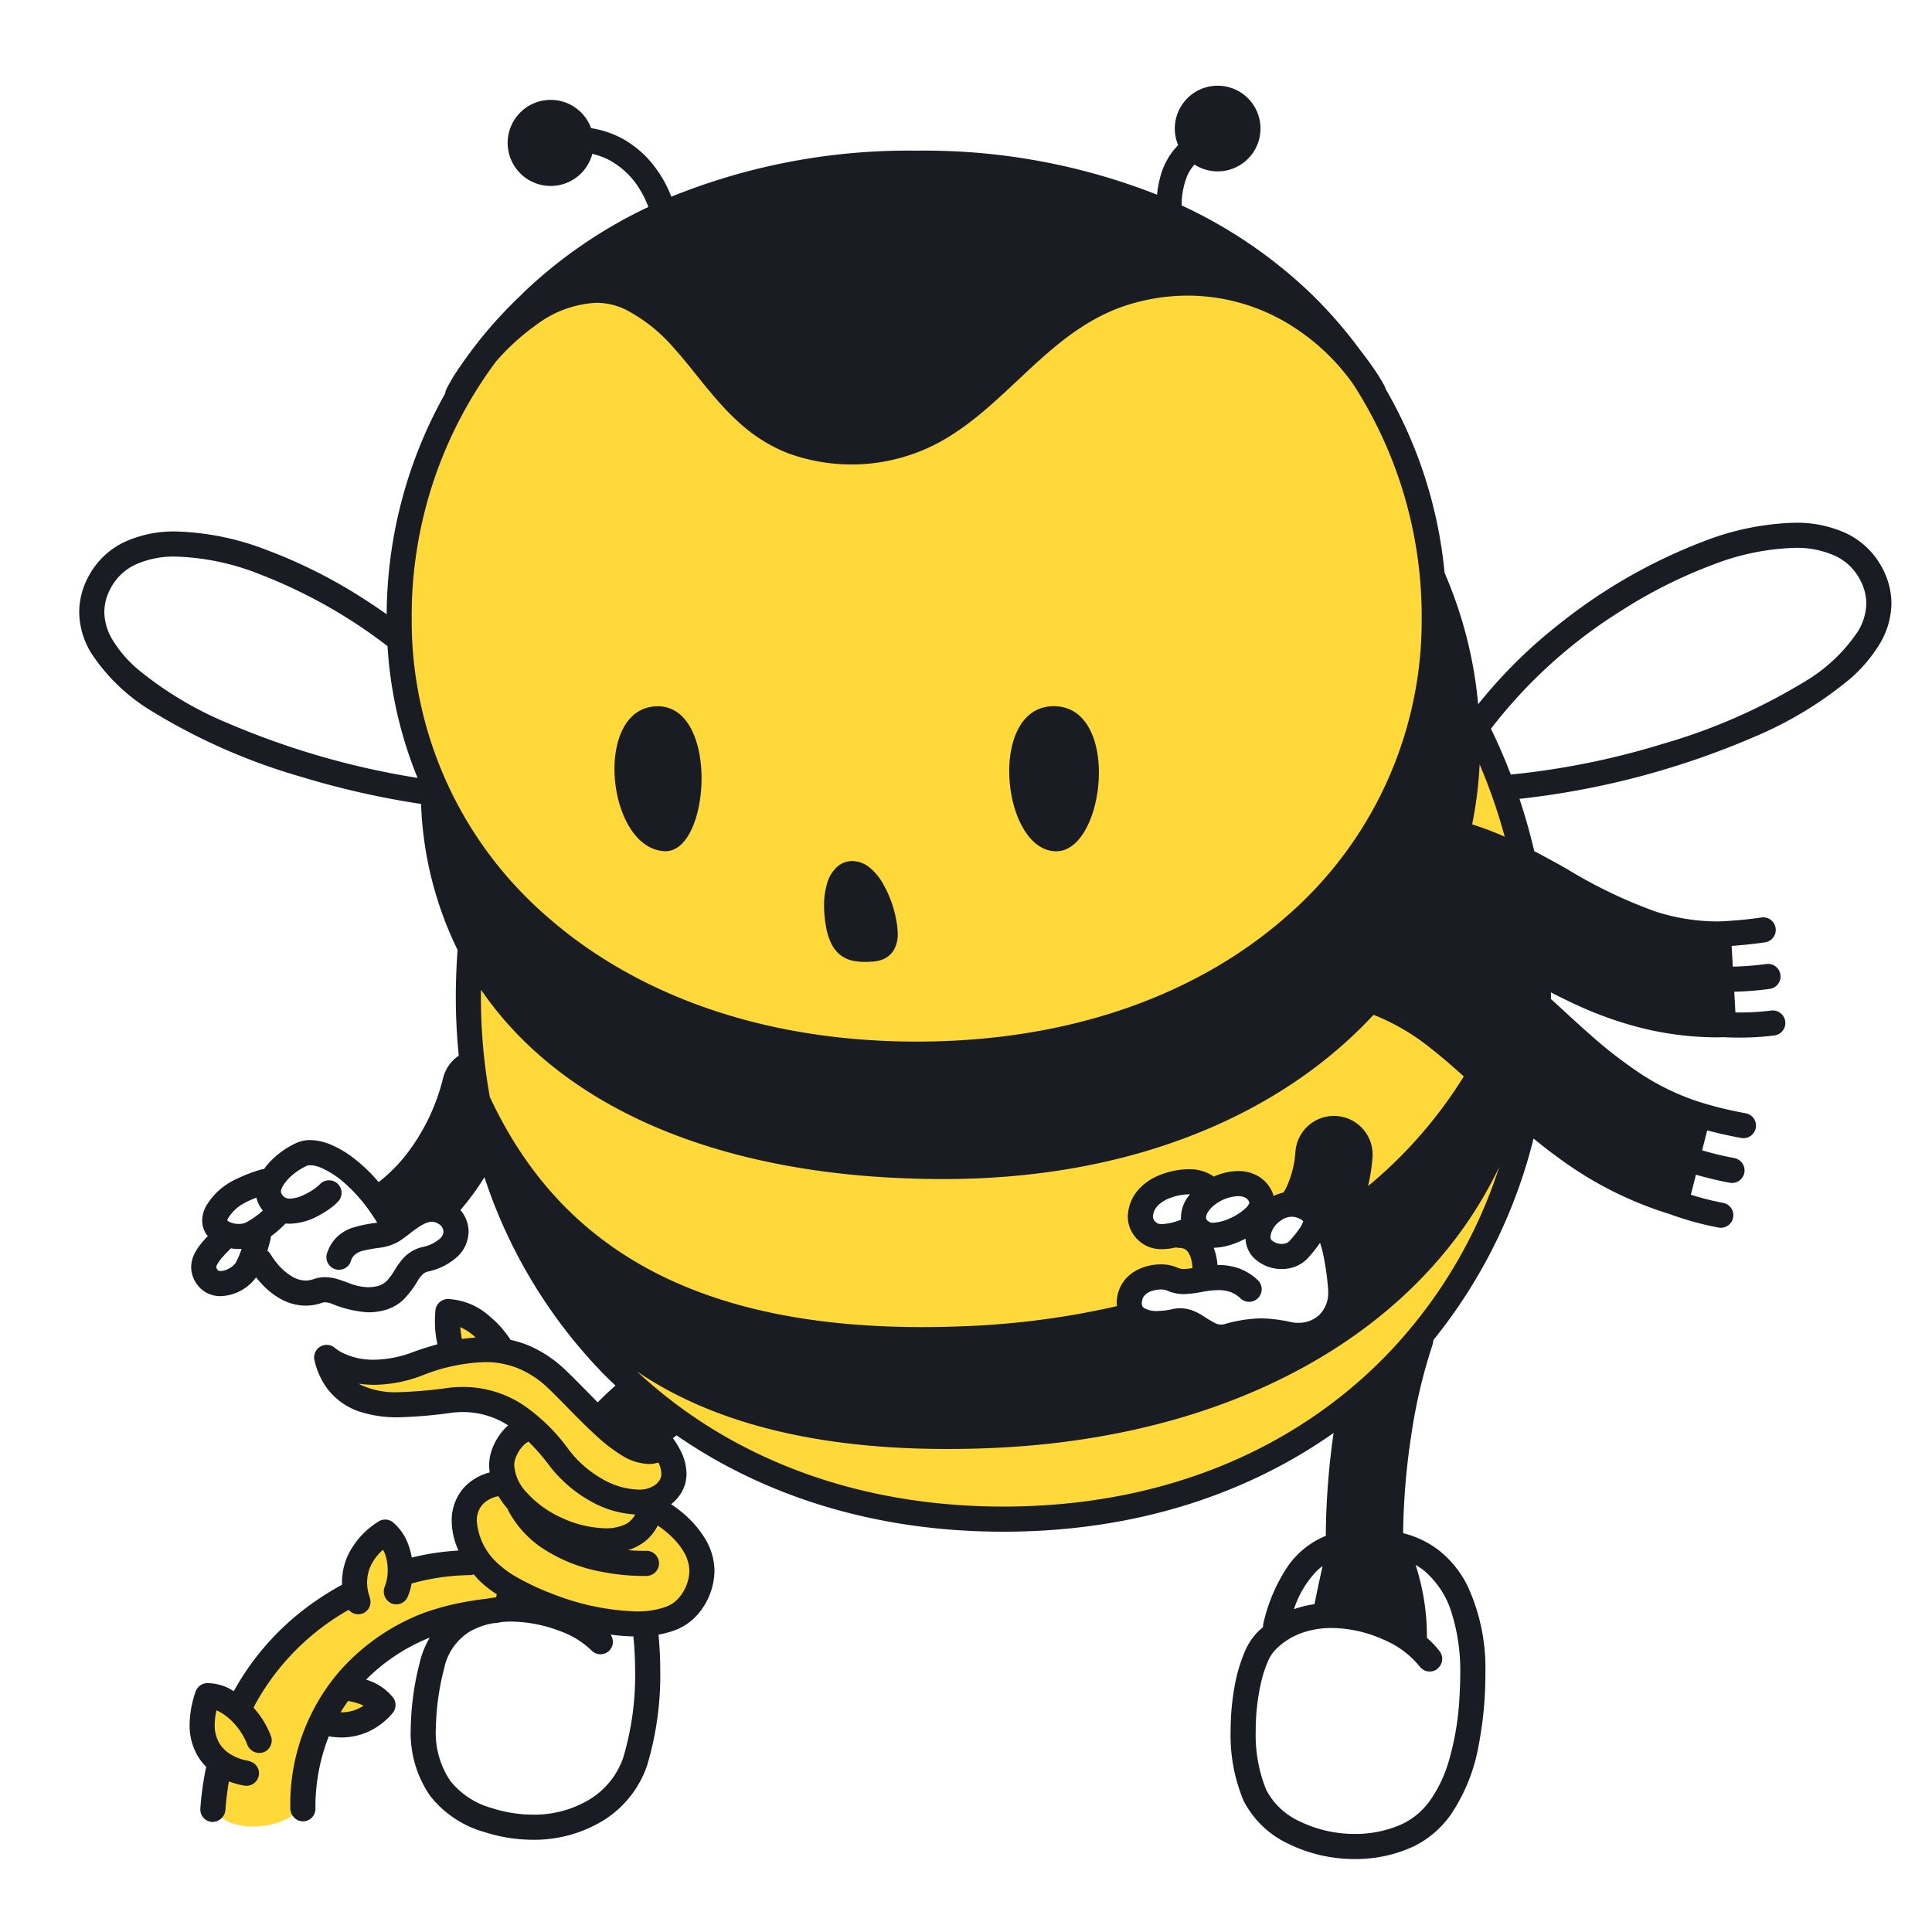 <svg xmlns="http://www.w3.org/2000/svg" width="200" height="200" fill="none"><g fill="#FFD93A"><path d="M41.41 162.96a5.334 5.334 0 0 0-1.536-4.354c-3.109 2.055-3.316 4.565-3.11 6.015a23.83 23.83 0 0 0-12.253 12.261 4.81 4.81 0 0 0-3.032-1.343c-1.271 3.789-.12 5.799 1.272 6.863a35.105 35.105 0 0 0-.633 4.327c.64 3.667 8.837 2.667 9.397-.416a30.53 30.53 0 0 1 2.144-7.966 5.684 5.684 0 0 0 5.987-1.845 5.807 5.807 0 0 0-3.858-1.774 19.491 19.491 0 0 1 7.043-5.832 22.456 22.456 0 0 1 9.037-2.25l.64-2-5.039-2.667c-2.05.101-4.081.43-6.058.981ZM148.294 67.864c.109-1.257.179-2.524.179-3.808 0-24.892-19.103-47.16-53.577-47.16-34.475 0-53.577 22.268-53.577 47.16a41.591 41.591 0 0 0 8.587 25.519 65.179 65.179 0 0 0-1.42 13.621c0 29.86 21.598 54.065 55.385 54.065s55.386-24.205 55.386-54.065c0-13.03-3.763-25.46-10.963-35.332Zm-14.995 70.158c-2.155-.512-6.543.93-8.379.151-1.835-.779-3.226-1.832-5.289-1.39a2.934 2.934 0 0 1-3.352-1.202 2.946 2.946 0 0 1-.446-1.184c-.342-1.734 2.752-2.398 4.98-2.099 2.227.3 3.105-.456 3.105-.456s.205-.846-.781-2.921c-.986-2.076-5.456-.132-6.143-2.554-.513-1.809 1.716-3.054 4.131-3.932 2.416-.879 3.259.87 3.259.87s.23-.387 3.145-.5c2.915-.112 2.383 2.461 2.383 2.461a10.059 10.059 0 0 1 4.314-.479c2.517.243 3.153 5.967 3.85 8.893.698 2.925-2.622 4.853-4.777 4.342Z"/><path d="m68.013 156.338-.702-.123c.058-.294.095-.592.11-.891a3.404 3.404 0 0 0 1.15-.542c2.416-1.831.5-4.465.083-5.078-2.75 2.308-7.084-3.162-10.917-6.847a10.588 10.588 0 0 0-5.707-2.995c-1.174-2.108-3.583-4.123-5.66-4.086a9.72 9.72 0 0 0 .534 4.312 26.759 26.759 0 0 0-3.667 1.089c-6.25 2.313-9.417-.659-9.417-.659 1.5 6.272 8.477 4.924 12.834 4.431a10.355 10.355 0 0 1 4.459.447 10.358 10.358 0 0 1 3.852 2.292 4.353 4.353 0 0 0-2.785 2.733 4.01 4.01 0 0 0 .205 3.178l-.539-.095c-4.75.667-4.833 5.584-1.333 9.167 3.5 3.584 17.45 8.194 20.937 3.354 4.084-5.666-3.437-9.687-3.437-9.687Z"/></g><g fill="#191C22"><path d="M191.134 55.214a12.21 12.21 0 0 0-5.365-1.099c-3.2.094-6.359.737-9.341 1.901a55.839 55.839 0 0 0-14.806 8.417 51.23 51.23 0 0 0-8.6 8.469l-.004-.008a44.296 44.296 0 0 0-3.474-13.592 46.683 46.683 0 0 0-6.09-19.01l-.004-.02a1.357 1.357 0 0 0-.06-.175c-.049-.115-.075-.161-.121-.25a19.856 19.856 0 0 0-1.059-1.695 37.153 37.153 0 0 0-1.45-1.966 45.775 45.775 0 0 0-5.251-5.984 49.134 49.134 0 0 0-13.182-8.935l-.001-.104c.004-1 .193-1.989.556-2.92.189-.442.451-.849.775-1.204a4.434 4.434 0 1 0-1.695-2.017 7.404 7.404 0 0 0-1.895 3.467 11.058 11.058 0 0 0-.289 1.665 65.638 65.638 0 0 0-24.883-4.557 65.378 65.378 0 0 0-25.399 4.764 12.51 12.51 0 0 0-1.878-3.296 10.555 10.555 0 0 0-3.201-2.722 10.167 10.167 0 0 0-3.225-1.077 4.455 4.455 0 1 0 .124 2.663 7.468 7.468 0 0 1 1.857.697 8.456 8.456 0 0 1 3.181 3.183 10.063 10.063 0 0 1 .765 1.616 49.049 49.049 0 0 0-12.838 8.777c-.147.14-.284.289-.429.431a44.4 44.4 0 0 0-6.16 7.22 17.755 17.755 0 0 0-1.51 2.493h.001l-.01.021a1.27 1.27 0 0 0-.092.368 47.093 47.093 0 0 0-6.052 22.855 61.13 61.13 0 0 0-2.462-1.654 52.506 52.506 0 0 0-9.997-5.016 27.918 27.918 0 0 0-9.34-1.9 12.21 12.21 0 0 0-5.365 1.097 8.18 8.18 0 0 0-3.755 3.657 7.761 7.761 0 0 0-.91 3.59 8.306 8.306 0 0 0 1.209 4.191 19.52 19.52 0 0 0 6.382 6.11 62.573 62.573 0 0 0 15.392 6.752 87.19 87.19 0 0 0 12.406 2.807 37.364 37.364 0 0 0 3.78 15.117 68.088 68.088 0 0 0-.184 4.856c0 2.055.108 4.082.306 6.081a3.971 3.971 0 0 0-1.626 2.339 21.085 21.085 0 0 1-3.816 7.907 16.335 16.335 0 0 1-2.851 2.847 16.926 16.926 0 0 0-2.766-2.618 10.608 10.608 0 0 0-2.154-1.247 5.664 5.664 0 0 0-2.16-.483 3.463 3.463 0 0 0-1.419.288 8.942 8.942 0 0 0-2.772 1.976 6.93 6.93 0 0 0-.602.742c-.077 0-.155.008-.23.023-1.092.307-2.146.731-3.146 1.264a6.933 6.933 0 0 0-2.46 2.289 3.197 3.197 0 0 0-.56 1.736c0 .51.152 1.008.437 1.43.046.067.1.121.15.182-.276.29-.539.578-.77.873-.261.325-.483.68-.66 1.057-.19.406-.292.848-.296 1.297.01.657.233 1.294.635 1.814.29.396.677.711 1.124.915.405.18.844.272 1.288.268a4.742 4.742 0 0 0 3.672-1.949c.24.306.497.598.77.876a7.838 7.838 0 0 0 1.8 1.376 5.36 5.36 0 0 0 2.562.679 5.134 5.134 0 0 0 1.701-.295.88.88 0 0 1 .301-.05c.205.007.408.044.602.109 1.224.525 2.527.839 3.855.929.436 0 .87-.043 1.298-.127a4.723 4.723 0 0 0 2.285-1.105 9.955 9.955 0 0 0 1.623-2.144c.136-.218.3-.416.488-.59.145-.127.32-.216.509-.258a6.452 6.452 0 0 0 3.074-1.565 3.597 3.597 0 0 0 1.129-2.566 3.454 3.454 0 0 0-.843-2.233 27.414 27.414 0 0 0 2.461-3.356c.01-.015.017-.03.025-.045a52.829 52.829 0 0 0 12.431 20.475c.369.374.755.732 1.135 1.096a32.37 32.37 0 0 0-1.836 1.734c-1.069-1.067-2.16-2.207-3.243-3.248a12.726 12.726 0 0 0-3.94-2.646 11.058 11.058 0 0 0-1.84-.569 10.83 10.83 0 0 0-2.223-2.489 6.916 6.916 0 0 0-4.207-1.74l-.095.001a1.304 1.304 0 0 0-1.258 1.188c-.034.385-.05.759-.05 1.121-.002.798.084 1.595.255 2.374-.81.225-1.634.48-2.494.797-1.3.507-2.68.778-4.074.801a7.232 7.232 0 0 1-3.11-.646 4.818 4.818 0 0 1-.725-.415l-.154-.117-.024-.02-.002.002a1.291 1.291 0 0 0-.741-.335 1.294 1.294 0 0 0-1.332.783c-.11.256-.133.54-.068.811a7.883 7.883 0 0 0 1.326 2.93 6.927 6.927 0 0 0 3.414 2.403c1.286.401 2.629.592 3.976.564a48.503 48.503 0 0 0 5.528-.477c.374-.043.75-.065 1.126-.065a8.605 8.605 0 0 1 4.683 1.382c-.069.06-.14.114-.206.178a6.189 6.189 0 0 0-1.432 2.208 4.758 4.758 0 0 0-.273 2.48 5.498 5.498 0 0 0-2.68 1.585 5.09 5.09 0 0 0-1.255 3.449 7.586 7.586 0 0 0 .7 3.053c-1.63.092-3.25.336-4.836.728a7.245 7.245 0 0 0-.356-1.343 5.474 5.474 0 0 0-1.558-2.284 1.298 1.298 0 0 0-1.555-.091 8.594 8.594 0 0 0-2.996 3.19 6.756 6.756 0 0 0-.757 3.115c0 .077.006.148.009.222a29.76 29.76 0 0 0-4.096 2.682 27.294 27.294 0 0 0-7.11 8.334l-.005.008c-.171-.101-.335-.215-.514-.301a5.07 5.07 0 0 0-2.188-.532h-.056a1.297 1.297 0 0 0-1.198.886 10.74 10.74 0 0 0-.617 3.403 6.233 6.233 0 0 0 .917 3.379c.23.36.498.694.8.995a32.045 32.045 0 0 0-.605 4.319 1.301 1.301 0 0 0 1.205 1.388 1.358 1.358 0 0 0 1.388-1.205 30.23 30.23 0 0 1 .365-2.996 7.304 7.304 0 0 0 1.668.446 1.299 1.299 0 0 0 1.44-1.142 1.282 1.282 0 0 0-.83-1.339c-.096-.046-.199-.08-.304-.099v-.002a5.13 5.13 0 0 1-1.858-.7 3.403 3.403 0 0 1-1.097-1.095 3.655 3.655 0 0 1-.49-1.949c.009-.495.07-.987.18-1.47.053.023.101.032.155.058a5.837 5.837 0 0 1 1.803 1.444 6.788 6.788 0 0 1 1.241 2.059 1.337 1.337 0 0 0 1.665.78 1.3 1.3 0 0 0 .78-1.665 9.364 9.364 0 0 0-1.803-2.96c.08-.152.154-.309.236-.458a25.183 25.183 0 0 1 9.617-9.669 1.273 1.273 0 0 0 2.149-.306c.115-.268.134-.568.054-.849l.011-.005-.011.003a1.224 1.224 0 0 0-.046-.2l.002-.001-.039-.105a4.274 4.274 0 0 1-.218-1.358 4.14 4.14 0 0 1 .468-1.922 5.35 5.35 0 0 1 1.174-1.471c.07.121.134.247.19.376a5.02 5.02 0 0 1 .299 1.738c.008.591-.1 1.178-.317 1.729a1.356 1.356 0 0 0 .694 1.702 1.3 1.3 0 0 0 1.702-.693c.181-.437.314-.892.397-1.358a23.32 23.32 0 0 1 6.068-.872c.125-.007.248-.032.365-.074.172.202.348.403.538.598a10.976 10.976 0 0 0 1.851 1.462l-.042.178-.03.132a12.19 12.19 0 0 0-.85.131c-.42.049-.959.119-1.585.22-1.683.253-3.339.663-4.946 1.224a22.088 22.088 0 0 0-8.972 6.249 21.065 21.065 0 0 0-4.953 14.071c.006.25.087.494.232.698a1.274 1.274 0 0 0 1.987.221 1.3 1.3 0 0 0 .38-.919 19.938 19.938 0 0 1 1.384-7.5c.422.072.85.111 1.277.115a6.772 6.772 0 0 0 2.707-.549 7.252 7.252 0 0 0 2.608-1.96 1.3 1.3 0 0 0 .073-1.606 5.562 5.562 0 0 0-2.794-1.866l-.013-.003a19.628 19.628 0 0 1 6.593-4.355 9.435 9.435 0 0 0-1.047 2.624 29.048 29.048 0 0 0-.921 6.742 11.477 11.477 0 0 0 1.991 6.996 10.874 10.874 0 0 0 5.66 3.777c1.614.52 3.299.787 4.994.791a13.69 13.69 0 0 0 7.216-1.953 10.805 10.805 0 0 0 4.603-5.73 32.323 32.323 0 0 0 1.364-9.82c0-1.257-.06-2.515-.183-3.735.483-.081.959-.2 1.423-.356a5.893 5.893 0 0 0 2.915-2.073 7.046 7.046 0 0 0 1.46-4.141 6.542 6.542 0 0 0-.895-3.237 10.893 10.893 0 0 0-2.785-3.106c-.297-.231-.57-.425-.808-.585a4.349 4.349 0 0 0 1.195-1.445c.264-.535.4-1.124.397-1.721a5.362 5.362 0 0 0-.591-2.329 9.596 9.596 0 0 0-.749-1.248c-.02-.031-.048-.056-.071-.084.125-.102.25-.204.378-.303 9.09 6.289 20.57 9.979 33.836 9.975 13.437.004 25.04-3.782 34.184-10.22a78.09 78.09 0 0 0-.808 10.648 8.948 8.948 0 0 0-3.982 3.222 17.662 17.662 0 0 0-2.494 5.913 1.213 1.213 0 0 0-.015.307c-.23.199-.458.401-.674.627a6.65 6.65 0 0 0-1.203 1.882 16.374 16.374 0 0 0-1.099 3.781 25.694 25.694 0 0 0-.386 4.456 17.535 17.535 0 0 0 1.336 7.22 9.911 9.911 0 0 0 4.687 4.492 15.535 15.535 0 0 0 6.84 1.559 14.252 14.252 0 0 0 5.971-1.257c1.586-.75 2.95-1.9 3.956-3.336a18.62 18.62 0 0 0 2.891-7.196c.462-2.412.694-4.862.693-7.318v-.181c.08-3.091-.55-6.16-1.84-8.97a10.829 10.829 0 0 0-2.931-3.667 9.974 9.974 0 0 0-3.744-1.808c.04-3.449.33-6.89.867-10.297a54.382 54.382 0 0 1 2.088-8.932c.087-.25.148-.508.183-.771a53.752 53.752 0 0 0 10.362-20.853 55.113 55.113 0 0 0 3.079 2.355 38.042 38.042 0 0 0 10.978 5.452 31.914 31.914 0 0 0 5.108 1.411 1.297 1.297 0 0 0 1.321-.591 1.308 1.308 0 0 0 .165-.983 1.277 1.277 0 0 0-.209-.463 1.31 1.31 0 0 0-.847-.527l-.015-.003a28.937 28.937 0 0 1-3.294-.836l.525-2.071c2.012.576 3.49.83 3.524.836a1.298 1.298 0 0 0 1.27-2.031 1.298 1.298 0 0 0-.836-.532l-.081-.014a35.213 35.213 0 0 1-3.238-.78l.524-2.066c2.005.523 3.505.781 3.531.786a1.297 1.297 0 0 0 1.322-.588 1.296 1.296 0 0 0-.409-1.795 1.293 1.293 0 0 0-.476-.18l-.082-.015a46.305 46.305 0 0 1-3.247-.728l.003-.009a24.976 24.976 0 0 1-7.75-3.485 46.424 46.424 0 0 1-5.107-3.992c-1.296-1.137-2.599-2.357-3.96-3.603.001-.071.005-.142.005-.214 0-.156-.008-.312-.009-.468.901.467 1.842.931 2.828 1.379a38.32 38.32 0 0 0 6.61 2.323c2.571.637 5.21.957 7.858.956.19 0 .385-.014.576-.017.553.028 1.086.042 1.577.042a27.943 27.943 0 0 0 3.713-.224 1.298 1.298 0 0 0 1.093-1.475 1.3 1.3 0 0 0-1.472-1.098l-.008.002a26.032 26.032 0 0 1-3.326.195c-.111 0-.231-.003-.346-.005l-.122-2.142a32.59 32.59 0 0 0 3.692-.297 1.299 1.299 0 1 0-.395-2.57l-.071.01a31.592 31.592 0 0 1-3.373.259l-.123-2.147c2.001-.138 3.446-.368 3.474-.372a1.305 1.305 0 0 0 1.06-.983 1.313 1.313 0 0 0-.158-.983 1.3 1.3 0 0 0-1.315-.6l-.08.012c-.369.056-1.984.283-3.976.38-.138.003-.283.013-.42.013-2.215 0-4.415-.352-6.52-1.044a50.37 50.37 0 0 1-9.181-4.427 128.135 128.135 0 0 0-3.316-1.804 61.688 61.688 0 0 0-1.53-5.415 84.633 84.633 0 0 0 24.153-6.352 39.347 39.347 0 0 0 10.024-6.034 15.172 15.172 0 0 0 3.117-3.659 8.302 8.302 0 0 0 1.209-4.19 7.754 7.754 0 0 0-.91-3.59 8.182 8.182 0 0 0-3.755-3.657ZM23.671 126.019a4.294 4.294 0 0 1 1.541-1.429l.023-.015c.42-.232.86-.43 1.311-.593.044.201.109.397.195.583.126.268.282.521.464.755a8.689 8.689 0 0 1-1.728 1.227 1.701 1.701 0 0 1-.76.153 2.105 2.105 0 0 1-1.032-.247l-.005-.004a.534.534 0 0 1-.149-.121.704.704 0 0 1 .14-.309Zm.727 4.707a1.936 1.936 0 0 1-.65.564 1.977 1.977 0 0 1-.91.287.522.522 0 0 1-.215-.036l-.106-.092c-.136-.194-.122-.233-.127-.269a.552.552 0 0 1 .063-.222 3.92 3.92 0 0 1 .642-.889c.221-.25.505-.538.812-.843.267.046.538.071.81.074.096 0 .193-.009.29-.014-.158.498-.362.98-.61 1.44Zm21.152-2.512a3.94 3.94 0 0 1-1.858.887 3.84 3.84 0 0 0-1.968 1.178c-.3.341-.57.709-.804 1.098a6.84 6.84 0 0 1-.868 1.209 2.075 2.075 0 0 1-1.151.587 4.217 4.217 0 0 1-.8.079 5.744 5.744 0 0 1-2.02-.441c-.343-.124-.7-.263-1.098-.382a4.72 4.72 0 0 0-1.34-.215 3.474 3.474 0 0 0-1.16.196c-.27.097-.555.148-.842.149a2.758 2.758 0 0 1-1.323-.365 5.953 5.953 0 0 1-1.664-1.445 7.803 7.803 0 0 1-.477-.643l-.117-.183-.026-.042-.004-.007a1.288 1.288 0 0 0-.353-.396c.211-.692.337-1.215.343-1.233.011-.083.014-.166.01-.248.548-.403 1.061-.852 1.533-1.343.15.017.302.025.453.025a6.572 6.572 0 0 0 2.978-.843 9.442 9.442 0 0 0 1.136-.706c.3-.212.58-.451.836-.713a1.301 1.301 0 1 0-1.885-1.791c-.148.147-.308.28-.478.4a6.838 6.838 0 0 1-1.293.735 3.492 3.492 0 0 1-1.294.318.999.999 0 0 1-.524-.12 1.04 1.04 0 0 1-.394-.491l-.02-.106c.014-.176.067-.347.157-.499.262-.46.606-.867 1.015-1.204a6.372 6.372 0 0 1 1.512-.975.87.87 0 0 1 .356-.061c.4.019.794.115 1.158.282a9.405 9.405 0 0 1 2.502 1.66 16.458 16.458 0 0 1 2.612 2.995c.249.364.468.705.66 1.011l-.037.007c-.896.1-1.781.286-2.642.556a4.26 4.26 0 0 0-1.475.908 4.101 4.101 0 0 0-1.042 1.699 1.302 1.302 0 0 0 .83 1.641 1.3 1.3 0 0 0 1.64-.829 1.38 1.38 0 0 1 .534-.767c.218-.143.458-.247.71-.31a15.683 15.683 0 0 1 1.68-.301 5.376 5.376 0 0 0 2.051-.666c.714-.458 1.337-1.012 1.938-1.416.26-.184.537-.34.828-.468.202-.09.419-.14.64-.146.238.004.47.075.67.205a.986.986 0 0 1 .531.813 1.005 1.005 0 0 1-.356.717Zm-8.562 48.712a4.168 4.168 0 0 1-1.674.335c-.017 0-.035-.004-.053-.004.246-.408.506-.798.775-1.173.352.061.7.148 1.039.259.19.063.377.137.558.223a4.2 4.2 0 0 1-.645.36Zm25.689-18.718a11.383 11.383 0 0 1-4.46-1.054 10.846 10.846 0 0 1-3.716-2.675 4.482 4.482 0 0 1-1.263-2.778 2.153 2.153 0 0 1 .15-.802c.177-.486.457-.928.822-1.295a2.84 2.84 0 0 1 .497-.373c.75.739 1.444 1.533 2.075 2.375a13.958 13.958 0 0 0 4.474 3.862 10.514 10.514 0 0 0 4.496 1.31 2.285 2.285 0 0 1-1.086 1.05 4.637 4.637 0 0 1-1.99.381l.001-.001Zm-15.025-20.822c.481.221.932.505 1.339.845.087.07.167.154.252.23-.467.03-.942.078-1.424.151a8.429 8.429 0 0 1-.167-1.226Zm.272 6.19c-.474 0-.947.027-1.419.081a46.6 46.6 0 0 1-5.235.461 8.418 8.418 0 0 1-3.986-.791c-.048-.027-.086-.063-.132-.09.516.078 1.036.119 1.558.121a14.34 14.34 0 0 0 4.976-.962 19.014 19.014 0 0 1 6.49-1.39 9.031 9.031 0 0 1 3.523.669 10.125 10.125 0 0 1 3.135 2.119c1.558 1.496 3.25 3.353 4.94 4.88.793.739 1.654 1.4 2.573 1.974a5.6 5.6 0 0 0 2.823.906c.334-.002.666-.053.986-.151.184.356.29.747.31 1.147.004.197-.04.391-.126.568-.134.25-.324.465-.557.627a2.814 2.814 0 0 1-1.707.457 7.825 7.825 0 0 1-3.586-1.022 11.373 11.373 0 0 1-3.635-3.144 19.334 19.334 0 0 0-4.52-4.475 11.301 11.301 0 0 0-6.41-1.985Zm16.6 38.351a8.197 8.197 0 0 1-3.513 4.363 11.098 11.098 0 0 1-5.846 1.562 13.808 13.808 0 0 1-4.201-.667 8.297 8.297 0 0 1-4.36-2.844 8.898 8.898 0 0 1-1.484-5.453c.042-2.07.327-4.127.849-6.131a5.878 5.878 0 0 1 2.551-3.787 7.07 7.07 0 0 1 2.595-.939c.131-.014.246-.026.325-.033l.12-.011.036-.003c.07-.014.14-.033.207-.059.359-.038.72-.057 1.08-.059a14.43 14.43 0 0 1 4.965.938 9.15 9.15 0 0 1 3.36 2.024 1.297 1.297 0 0 0 1.837.074 1.274 1.274 0 0 0 .384-1.124 1.259 1.259 0 0 0-.219-.563c.781.106 1.568.169 2.356.186a37.038 37.038 0 0 1 .182 3.548 29.916 29.916 0 0 1-1.224 8.978Zm5.016-22.832c.511.484.948 1.04 1.298 1.651.334.578.515 1.231.525 1.898a4.444 4.444 0 0 1-.97 2.621 3.304 3.304 0 0 1-1.661 1.138 8.94 8.94 0 0 1-2.896.411 25.621 25.621 0 0 1-8.366-1.712 26.577 26.577 0 0 1-3.683-1.671 10.71 10.71 0 0 1-2.346-1.668 6.553 6.553 0 0 1-2.08-4.305 2.486 2.486 0 0 1 .593-1.715 3.056 3.056 0 0 1 1.645-.86c.274.457.585.89.933 1.294.01.013.025.024.036.037.011.049.025.098.042.146a10.808 10.808 0 0 0 3.436 3.842 16.557 16.557 0 0 0 6.237 2.509c1.413.279 2.85.424 4.29.432.249 0 .393-.006.41-.007a1.296 1.296 0 0 0 1.236-1.353 1.302 1.302 0 0 0-1.346-1.244h-.01a9.293 9.293 0 0 1-.29.004c-.315.001-.866-.013-1.558-.072a5.458 5.458 0 0 0 1.705-.871 4.858 4.858 0 0 0 1.37-1.682c.516.35 1.001.744 1.45 1.177Zm83.629-79.974a57.688 57.688 0 0 1 2.601 7.495 33.267 33.267 0 0 0-3.373-1.279 40.88 40.88 0 0 0 .772-6.216Zm-20.696 47.32a1.964 1.964 0 0 1 1.246-.482c.329.003.651.095.932.266.096.058.184.127.263.206-.091.26-.219.506-.38.73-.316.454-.663.887-1.037 1.294a.864.864 0 0 1-.333.23 1.285 1.285 0 0 1-.479.086 1.553 1.553 0 0 1-1.06-.401.458.458 0 0 1-.087-.157c-.018-.058-.024-.119-.018-.179.037-.317.141-.624.306-.898a2.25 2.25 0 0 1 .647-.695l-.734-.926.734.926Zm-3.128-1.932a1.342 1.342 0 0 1-.355.518 5.613 5.613 0 0 1-1.671 1.096 4.763 4.763 0 0 1-1.749.455l-.195-.014-.047-.011-.01-.003a.907.907 0 0 1-.401-.284.358.358 0 0 1-.066-.224 1.17 1.17 0 0 1 .214-.602c.219-.328.501-.61.83-.828a4.224 4.224 0 0 1 2.26-.787c.273-.011.545.051.786.178.19.115.333.292.404.502v.004Zm-6.478-.458a3.745 3.745 0 0 0-.616 1.991c0 .073.011.147.016.22a8.81 8.81 0 0 1-.459.162 5.417 5.417 0 0 1-1.523.29 1.04 1.04 0 0 1-.445-.069.997.997 0 0 1-.379-.339.734.734 0 0 1-.111-.398c.038-.438.236-.848.556-1.15a3.44 3.44 0 0 1 1.262-.756 5.457 5.457 0 0 1 1.86-.362c.057-.001.106.005.16.008a4.973 4.973 0 0 0-.321.403Zm1.672 9.665a9.941 9.941 0 0 1 1.586-.163c.407-.007.812.053 1.198.179.409.141.782.371 1.091.673a1.3 1.3 0 0 0 1.791-1.885 5.564 5.564 0 0 0-2.041-1.248 6.247 6.247 0 0 0-2.039-.319c-.032 0-.059.005-.091.006a6.527 6.527 0 0 0-.389-1.789 6.488 6.488 0 0 0 1.926-.358c.469-.16.926-.357 1.365-.588.027.721.312 1.408.803 1.936a4.11 4.11 0 0 0 2.946 1.211c.494.002.985-.09 1.445-.272.499-.198.946-.51 1.304-.909.437-.483.843-.994 1.214-1.53.093.275.181.566.259.887.271 1.208.458 2.433.56 3.666.017.175.025.343.025.503a3.172 3.172 0 0 1-.928 2.411 3.12 3.12 0 0 1-2.164.814c-.261 0-.521-.028-.776-.082a14.863 14.863 0 0 0-3.116-.382 14.484 14.484 0 0 0-3.766.602 1.31 1.31 0 0 1-.33.043 1.47 1.47 0 0 1-.614-.15 14.827 14.827 0 0 1-1.371-.821 5.744 5.744 0 0 0-.982-.485 3.701 3.701 0 0 0-1.279-.237 3.537 3.537 0 0 0-.794.092 7.04 7.04 0 0 1-1.55.191 2.565 2.565 0 0 1-1.377-.298.523.523 0 0 1-.181-.187.621.621 0 0 1-.062-.306c0-.085.008-.171.023-.255.028-.179.098-.349.205-.494.185-.228.43-.399.706-.495a2.931 2.931 0 0 1 1.035-.189c.195-.007.389.02.574.08.572.265 1.196.4 1.826.399.662-.031 1.32-.115 1.968-.251ZM51.31 37.469a23.537 23.537 0 0 1 4.164-3.809 11.237 11.237 0 0 1 6.248-2.313 6.862 6.862 0 0 1 3.116.74 16.84 16.84 0 0 1 4.982 4.01c2.194 2.43 4.112 5.37 6.845 7.785a16.375 16.375 0 0 0 4.856 3.017 19.154 19.154 0 0 0 15.736-1.122c3.815-2.098 6.742-5.206 9.8-7.995 3.06-2.802 6.203-5.28 10.381-6.424a20.848 20.848 0 0 1 5.521-.756 20.179 20.179 0 0 1 10.498 2.971 22.475 22.475 0 0 1 6.615 6.183 44.32 44.32 0 0 1 7.1 24.3 40.524 40.524 0 0 1-14.089 30.892c-9.041 7.921-22.111 12.877-38.188 12.878-16.076-.001-29.146-4.957-38.188-12.878a40.514 40.514 0 0 1-14.089-30.892A44.12 44.12 0 0 1 51.31 37.47Zm-27.711 37.4a36.878 36.878 0 0 1-9.352-5.603 12.622 12.622 0 0 1-2.59-3.018 5.71 5.71 0 0 1-.858-2.884c.01-.837.222-1.66.62-2.396a5.559 5.559 0 0 1 2.584-2.513 9.65 9.65 0 0 1 4.227-.836c2.895.095 5.752.685 8.448 1.743a52.911 52.911 0 0 1 13.437 7.526 43.052 43.052 0 0 0 3.111 13.641 82.885 82.885 0 0 1-19.627-5.66ZM97.7 122.056c19.467 0 34.885-6.648 44.488-17.002a22.644 22.644 0 0 1 5.872 3.427c1.129.874 2.278 1.872 3.471 2.948a46.614 46.614 0 0 1-9.908 11.353c.222-.952.373-1.919.452-2.894a4 4 0 1 0-7.973-.651 10.331 10.331 0 0 1-.957 3.72c-.086.177-.189.333-.284.499a4.572 4.572 0 0 0-1.022.35c-.021-.075-.035-.151-.063-.224l-1.213.468 1.213-.469a3.562 3.562 0 0 0-1.513-1.816 4.121 4.121 0 0 0-2.109-.54 6.333 6.333 0 0 0-2.514.581c-.024-.019-.036-.046-.061-.063a4.424 4.424 0 0 0-2.552-.703c-.951.01-1.893.19-2.781.53-.86.3-1.639.796-2.274 1.449a4.359 4.359 0 0 0-1.223 2.889 3.355 3.355 0 0 0 .505 1.775c.333.525.797.955 1.346 1.247.52.266 1.099.398 1.684.384a6.674 6.674 0 0 0 1.462-.184c.09.028.183.045.277.052h.019c.255-.018.508.052.718.197.128.1.235.226.313.369.157.294.263.612.313.941.033.19.054.382.063.575a5.31 5.31 0 0 1-.879.102 1.679 1.679 0 0 1-.75-.165 4.059 4.059 0 0 0-1.65-.313 5.301 5.301 0 0 0-2.641.685 3.94 3.94 0 0 0-1.183 1.043 3.723 3.723 0 0 0-.684 1.61c-.04.23-.061.462-.061.695-.001.097.025.19.032.287a85.296 85.296 0 0 1-15.662 2.076 108.17 108.17 0 0 1-4.493.096c-25.236 0-38.114-9.572-44.77-23.821a58.207 58.207 0 0 1-.924-10.363c0-.245.012-.489.015-.734 8.44 12.322 25.084 19.594 47.901 19.594Zm38.587 40.591c.197-.189.407-.365.628-.526a150.864 150.864 0 0 0-.839 3.943c-.723.102-1.434.274-2.124.515a10.278 10.278 0 0 1 2.335-3.932Zm11.098-.083a9.27 9.27 0 0 1 2.942 4.581c.583 1.951.866 3.979.839 6.015v.166a42.49 42.49 0 0 1-.086 2.424 28.755 28.755 0 0 1-1.134 6.669 13.64 13.64 0 0 1-1.872 3.914 7.492 7.492 0 0 1-2.939 2.498 11.683 11.683 0 0 1-4.88 1.017 12.953 12.953 0 0 1-5.682-1.287 7.337 7.337 0 0 1-3.491-3.269 15.075 15.075 0 0 1-1.09-6.115 22.22 22.22 0 0 1 .598-5.196c.161-.676.381-1.337.658-1.974a4.16 4.16 0 0 1 .71-1.15 7.203 7.203 0 0 1 2.706-1.78 9.12 9.12 0 0 1 3.205-.546c1.885.024 3.743.449 5.45 1.247a9.405 9.405 0 0 1 3.628 2.718 1.304 1.304 0 0 0 1.815.296c.03-.022.045-.055.073-.079a1.288 1.288 0 0 0 .223-1.736c-.395-.522-.846-1-1.344-1.426a23.924 23.924 0 0 0-1.172-7.55c.294.168.576.356.843.563Zm-4.08-22.05c-9.375 9.525-22.852 15.442-39.436 15.447-15.709-.005-28.624-5.32-37.913-13.976 8.228 5.568 19.17 8.014 32.112 8.014 1.298 0 2.614-.024 3.95-.073 26.084-.945 45.233-12.408 53.181-29.123a50.274 50.274 0 0 1-11.893 19.711h-.001Zm49.036-75.17a17.073 17.073 0 0 1-5.55 5.235 60.09 60.09 0 0 1-14.733 6.446 80.347 80.347 0 0 1-15.661 3.156 58.63 58.63 0 0 0-2.056-4.74 51.175 51.175 0 0 1 13.485-12.215 49.943 49.943 0 0 1 9.494-4.768 25.402 25.402 0 0 1 8.448-1.743 9.647 9.647 0 0 1 4.226.836 5.556 5.556 0 0 1 2.584 2.514c.399.736.611 1.558.62 2.396a5.695 5.695 0 0 1-.857 2.883Z"/><path d="M109.324 88.125c5.105.033 6.754-15.019-.236-15.019-6.911 0-5.411 14.981.236 15.019ZM68.757 88.114c4.824.292 5.77-15.27-.842-14.997-6.537.27-5.125 14.635.842 14.997ZM85.5 95.884c.098.63.288 1.242.565 1.816.187.377.44.717.746 1.005.418.38.93.64 1.484.754.435.085.878.122 1.322.112.317.004.634-.012.949-.048.284-.034.562-.105.827-.212a2.368 2.368 0 0 0 1.174-1.034 3.235 3.235 0 0 0 .366-1.602 7.212 7.212 0 0 0-.122-1.242 11.799 11.799 0 0 0-1.528-4.164 5.785 5.785 0 0 0-1.24-1.441 2.912 2.912 0 0 0-1.808-.696 2.378 2.378 0 0 0-1.494.533 3.63 3.63 0 0 0-1.128 1.81 7.927 7.927 0 0 0-.306 2.294c.003.71.068 1.417.193 2.115Z"/></g></svg>